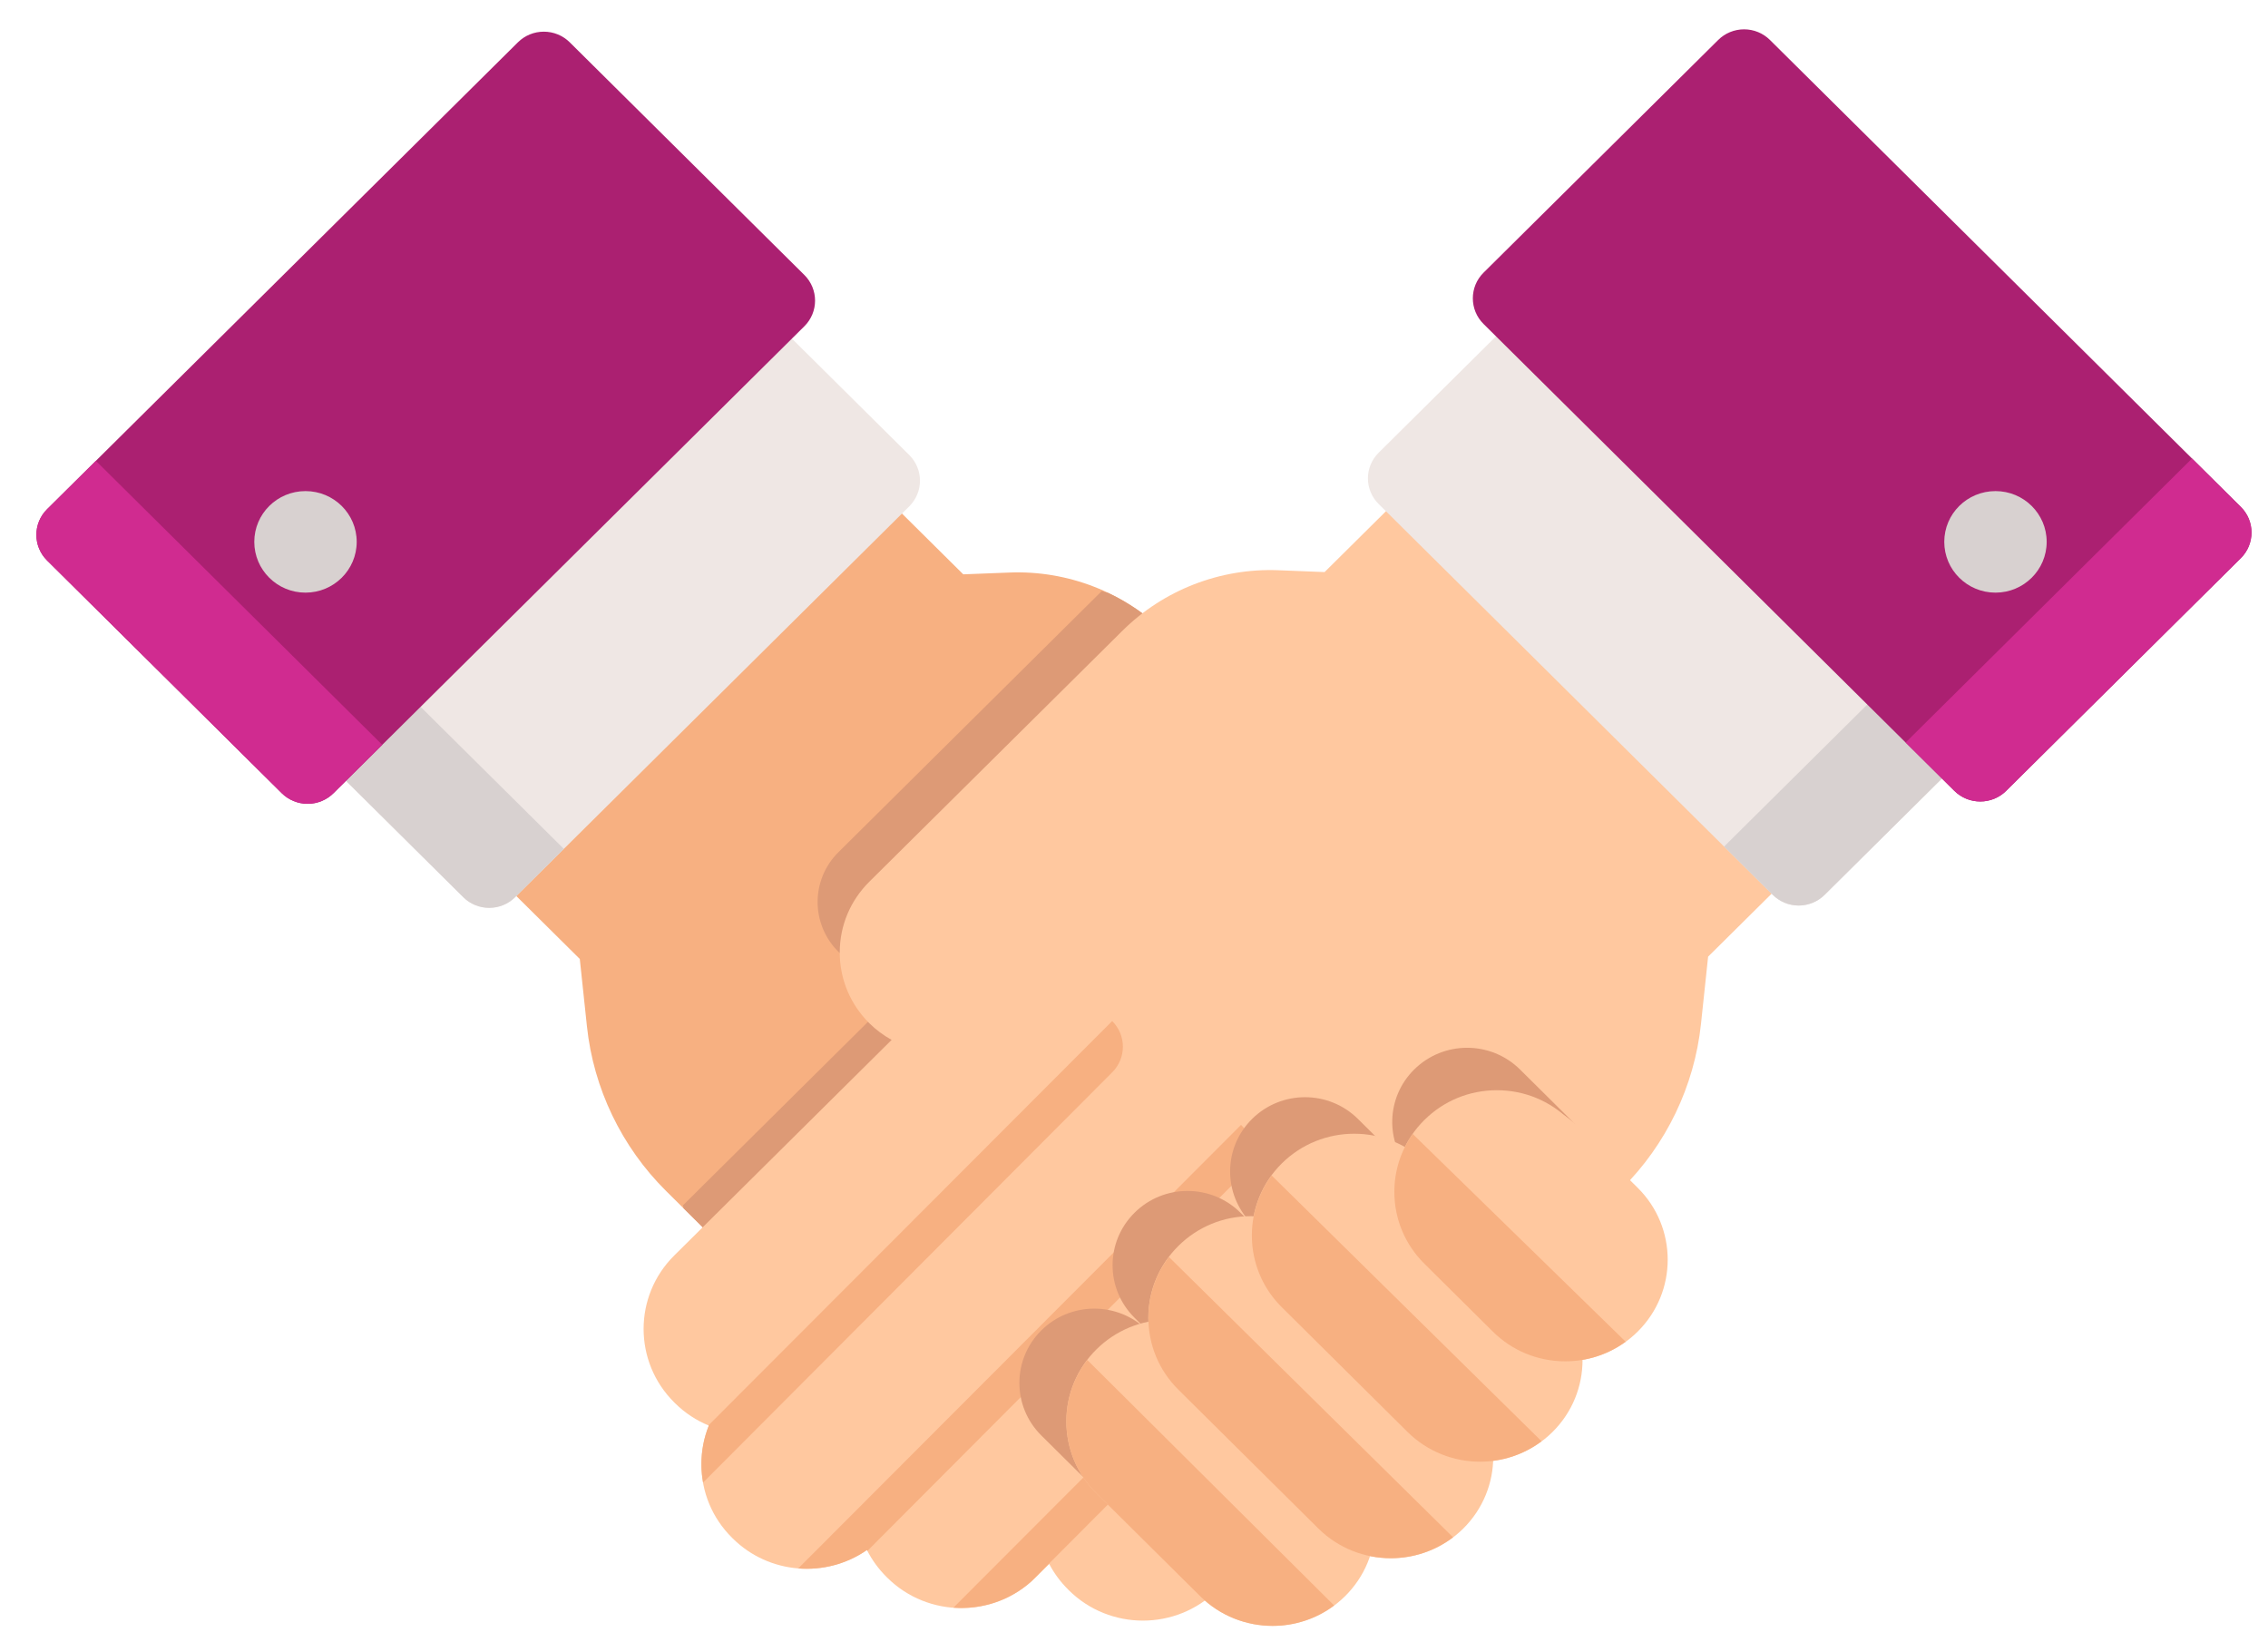 <svg width="58" height="42" viewBox="0 0 58 42" fill="none" xmlns="http://www.w3.org/2000/svg">
<path d="M29.886 17.582C30.252 17.22 30.252 16.633 29.887 16.27L29.804 16.189C28.754 15.147 27.301 14.583 25.816 14.642L24.634 14.688L22.405 12.478C22.23 12.304 21.992 12.206 21.744 12.206C21.495 12.206 21.258 12.304 21.082 12.478L12.542 20.947C12.366 21.121 12.268 21.357 12.268 21.603C12.268 21.849 12.367 22.085 12.542 22.259L14.827 24.524L15.01 26.249C15.178 27.836 15.897 29.331 17.035 30.459L18.631 32.042C18.807 32.216 19.045 32.314 19.293 32.314C19.541 32.314 19.779 32.216 19.954 32.042L25.879 26.167C26.244 25.805 26.244 25.218 25.879 24.855C25.514 24.493 24.922 24.493 24.556 24.855C24.28 25.129 23.831 25.129 23.554 24.855C23.278 24.581 23.278 24.135 23.554 23.861L29.886 17.582Z" fill="#F7B081"/>
<path d="M29.887 17.582C30.252 17.22 30.252 16.633 29.887 16.27L29.805 16.189C29.373 15.76 28.872 15.414 28.329 15.158C28.271 15.146 28.219 15.132 28.177 15.114L21.44 21.795C20.732 22.497 20.732 23.636 21.44 24.339C21.54 24.438 22.115 24.944 22.797 25.526C22.755 25.579 22.73 25.609 22.727 25.606L17.468 30.822L17.481 30.901L18.632 32.042C18.808 32.216 19.046 32.314 19.294 32.314C19.542 32.314 19.78 32.216 19.955 32.042L25.88 26.167C26.245 25.805 26.245 25.218 25.88 24.855C25.514 24.493 24.922 24.493 24.557 24.855C24.281 25.129 23.831 25.129 23.555 24.855C23.279 24.581 23.279 24.135 23.555 23.861L29.887 17.582Z" fill="#DD9A76"/>
<path d="M45.967 20.888C45.602 20.526 37.427 12.419 37.427 12.419C37.251 12.245 37.014 12.147 36.765 12.147C36.517 12.147 36.279 12.245 36.104 12.419L33.874 14.63L32.692 14.583C31.207 14.524 29.755 15.088 28.705 16.13L22.231 22.549C21.744 23.032 21.475 23.675 21.475 24.358C21.475 25.041 21.744 25.684 22.231 26.167C22.403 26.338 22.596 26.479 22.802 26.594L17.242 32.108C16.198 33.143 16.198 34.828 17.242 35.864L17.26 35.882C17.516 36.136 17.811 36.328 18.127 36.457C18.002 36.767 17.937 37.102 17.937 37.446C17.937 38.157 18.215 38.824 18.719 39.324L18.738 39.343C19.67 40.267 21.125 40.366 22.17 39.639C22.297 39.891 22.466 40.124 22.672 40.329L22.691 40.348C23.735 41.383 25.434 41.383 26.479 40.348L26.832 39.997C26.957 40.235 27.119 40.455 27.316 40.65L27.334 40.669C27.856 41.186 28.542 41.445 29.228 41.445C29.914 41.445 30.6 41.186 31.122 40.669L41.474 30.4C42.611 29.272 43.331 27.776 43.499 26.19L43.682 24.465L45.967 22.2C46.332 21.837 46.332 21.25 45.967 20.888Z" fill="#FFC89F"/>
<path d="M34.606 30.873L24.382 41.114C25.089 41.167 25.811 40.943 26.371 40.444L34.607 32.185C34.972 31.823 34.972 31.236 34.606 30.873Z" fill="#F7B081"/>
<path d="M31.738 28.767L20.413 40.111C21.024 40.16 21.649 40.002 22.171 39.639C22.174 39.647 22.179 39.654 22.183 39.661L31.738 30.079C32.103 29.717 32.103 29.13 31.738 28.767Z" fill="#F7B081"/>
<path d="M28.048 38.116C27.3 37.374 27.3 36.171 28.048 35.429C28.793 34.69 30 34.687 30.748 35.421L30.431 35.106C29.683 34.364 29.683 33.161 30.431 32.419C31.18 31.677 32.393 31.677 33.141 32.419L33.411 32.688L33.414 32.684C32.689 31.941 32.696 30.756 33.436 30.022C34.184 29.28 35.397 29.28 36.146 30.022L37.491 31.356L37.496 31.351C36.837 30.604 36.864 29.47 37.582 28.758C38.33 28.016 39.543 28.016 40.291 28.758L38.873 27.352C38.125 26.61 36.912 26.61 36.164 27.352C35.446 28.064 35.419 29.198 36.078 29.945L36.073 29.95L34.728 28.616C33.98 27.874 32.767 27.874 32.019 28.616C31.278 29.35 31.272 30.535 31.996 31.279L31.994 31.282L31.723 31.014C30.975 30.271 29.762 30.271 29.014 31.014C28.265 31.756 28.265 32.958 29.014 33.7L29.331 34.015C28.582 33.281 27.376 33.284 26.63 34.023C25.882 34.765 25.882 35.968 26.63 36.71L28.048 38.116Z" fill="#DD9A76"/>
<path d="M34.399 37.144L31.744 34.511C31.249 34.02 30.591 33.749 29.891 33.749C29.191 33.749 28.532 34.02 28.037 34.511C27.542 35.002 27.27 35.654 27.27 36.349C27.27 37.043 27.542 37.696 28.037 38.187L30.692 40.819C31.203 41.326 31.875 41.579 32.546 41.579C33.217 41.579 33.888 41.326 34.399 40.819C34.894 40.328 35.167 39.676 35.167 38.981C35.167 38.287 34.894 37.634 34.399 37.144Z" fill="#FFC89F"/>
<path d="M27.805 34.779C27.459 35.229 27.27 35.774 27.27 36.349C27.27 37.044 27.542 37.696 28.037 38.187L30.692 40.82C31.203 41.327 31.875 41.58 32.546 41.58C33.1 41.58 33.654 41.404 34.118 41.058L27.805 34.779Z" fill="#F7B081"/>
<path d="M37.421 35.414L33.841 31.864C33.346 31.373 32.688 31.102 31.987 31.102C31.287 31.102 30.629 31.373 30.134 31.864C29.639 32.355 29.366 33.007 29.366 33.702C29.366 34.396 29.639 35.049 30.134 35.539L33.714 39.09C34.225 39.596 34.896 39.85 35.568 39.85C36.239 39.85 36.91 39.596 37.421 39.09C37.421 39.09 37.421 39.09 37.421 39.09C38.443 38.076 38.443 36.427 37.421 35.414Z" fill="#FFC89F"/>
<path d="M29.893 32.145C29.554 32.592 29.368 33.132 29.368 33.701C29.368 34.396 29.64 35.048 30.135 35.539L33.715 39.09C34.227 39.596 34.898 39.849 35.569 39.849C36.13 39.849 36.691 39.669 37.159 39.314L29.893 32.145Z" fill="#F7B081"/>
<path d="M39.704 32.945L36.486 29.754C35.464 28.741 33.801 28.74 32.779 29.754C31.757 30.767 31.757 32.416 32.779 33.43L35.997 36.62C36.508 37.127 37.179 37.38 37.85 37.38C38.522 37.38 39.193 37.127 39.704 36.62C40.726 35.607 40.726 33.958 39.704 32.945Z" fill="#FFC89F"/>
<path d="M39.423 36.858L32.519 30.06C31.769 31.076 31.854 32.513 32.779 33.43L35.996 36.621C36.508 37.127 37.179 37.381 37.85 37.381C38.405 37.381 38.958 37.205 39.423 36.858Z" fill="#F7B081"/>
<path d="M41.882 30.377L40.133 28.642C39.638 28.151 38.98 27.881 38.279 27.881C37.579 27.881 36.921 28.151 36.426 28.642C35.931 29.133 35.658 29.786 35.658 30.48C35.658 31.175 35.931 31.827 36.426 32.318L38.175 34.053C38.67 34.544 39.328 34.814 40.028 34.814C40.729 34.814 41.387 34.544 41.882 34.053C42.904 33.039 42.904 31.39 41.882 30.377Z" fill="#FFC89F"/>
<path d="M40.028 34.814C40.592 34.814 41.127 34.636 41.573 34.312C40.29 33.06 37.648 30.483 36.127 28.999C35.823 29.431 35.658 29.942 35.658 30.48C35.658 31.174 35.931 31.827 36.426 32.318L38.175 34.052C38.67 34.543 39.328 34.814 40.028 34.814Z" fill="#F7B081"/>
<path d="M23.253 11.637L19.59 8.004C19.224 7.642 18.632 7.642 18.267 8.004L8.186 18.001C8.01 18.175 7.912 18.411 7.912 18.657C7.912 18.903 8.01 19.139 8.186 19.313L11.849 22.946C12.024 23.12 12.262 23.217 12.511 23.217C12.759 23.217 12.997 23.12 13.172 22.946L23.253 12.949C23.428 12.775 23.527 12.539 23.527 12.293C23.527 12.047 23.428 11.811 23.253 11.637Z" fill="#EFE7E4"/>
<path d="M9.433 16.764L8.186 18.001C8.01 18.175 7.912 18.411 7.912 18.657C7.912 18.903 8.01 19.139 8.186 19.313L11.849 22.946C12.024 23.12 12.262 23.217 12.511 23.217C12.759 23.217 12.997 23.12 13.172 22.946L14.419 21.709L9.433 16.764Z" fill="#D8D1D0"/>
<path d="M50.324 17.942L40.242 7.945C39.877 7.583 39.285 7.583 38.92 7.945L35.256 11.578C35.081 11.752 34.982 11.987 34.982 12.233C34.982 12.479 35.081 12.716 35.256 12.889L45.337 22.886C45.513 23.06 45.751 23.158 45.999 23.158C46.247 23.158 46.485 23.06 46.66 22.886L50.324 19.254C50.689 18.891 50.689 18.304 50.324 17.942Z" fill="#EFE7E4"/>
<path d="M45.337 22.887C45.512 23.06 45.75 23.158 45.998 23.158C46.246 23.158 46.484 23.06 46.66 22.887L50.323 19.254C50.688 18.891 50.688 18.304 50.323 17.942L49.076 16.705L44.09 21.65L45.337 22.887Z" fill="#D8D1D0"/>
<path d="M20.57 7.032L14.569 1.081C14.393 0.907 14.155 0.81 13.907 0.81C13.659 0.81 13.421 0.907 13.246 1.081L1.204 13.022C0.839 13.385 0.839 13.972 1.204 14.334L7.205 20.285C7.381 20.459 7.619 20.557 7.867 20.557C8.115 20.557 8.353 20.459 8.528 20.285L20.57 8.344C20.935 7.982 20.935 7.395 20.57 7.032Z" fill="#AB2071"/>
<path d="M2.452 11.785L1.204 13.022C0.839 13.384 0.839 13.971 1.204 14.334L7.205 20.285C7.381 20.459 7.619 20.556 7.867 20.556C8.115 20.556 8.353 20.459 8.528 20.285L9.776 19.048L2.452 11.785Z" fill="#D02B90"/>
<path d="M57.305 12.963L45.263 1.022C45.088 0.848 44.85 0.75 44.602 0.75C44.353 0.75 44.115 0.848 43.94 1.022L37.939 6.973C37.574 7.335 37.574 7.923 37.939 8.285L49.98 20.226C50.156 20.4 50.394 20.497 50.642 20.497C50.89 20.497 51.128 20.4 51.303 20.226L57.305 14.275C57.67 13.912 57.67 13.325 57.305 12.963Z" fill="#AB2071"/>
<path d="M57.304 14.275C57.669 13.912 57.669 13.325 57.304 12.963L56.057 11.726L48.733 18.989L49.98 20.226C50.156 20.4 50.393 20.497 50.642 20.497C50.89 20.497 51.128 20.4 51.303 20.226L57.304 14.275Z" fill="#D02B90"/>
<path d="M7.812 15.156C8.536 15.156 9.122 14.574 9.122 13.857C9.122 13.14 8.536 12.559 7.812 12.559C7.089 12.559 6.503 13.14 6.503 13.857C6.503 14.574 7.089 15.156 7.812 15.156Z" fill="#D8D1D0"/>
<path d="M51.031 15.156C51.754 15.156 52.34 14.574 52.34 13.857C52.34 13.14 51.754 12.559 51.031 12.559C50.307 12.559 49.721 13.14 49.721 13.857C49.721 14.574 50.307 15.156 51.031 15.156Z" fill="#D8D1D0"/>
<path d="M18.117 36.452C18.121 36.454 18.124 36.456 18.127 36.457C18.002 36.767 17.937 37.101 17.937 37.446C17.937 37.605 17.953 37.761 17.98 37.914L28.442 27.424C28.807 27.061 28.807 26.474 28.442 26.112L18.117 36.452Z" fill="#F7B081"/>
</svg>
